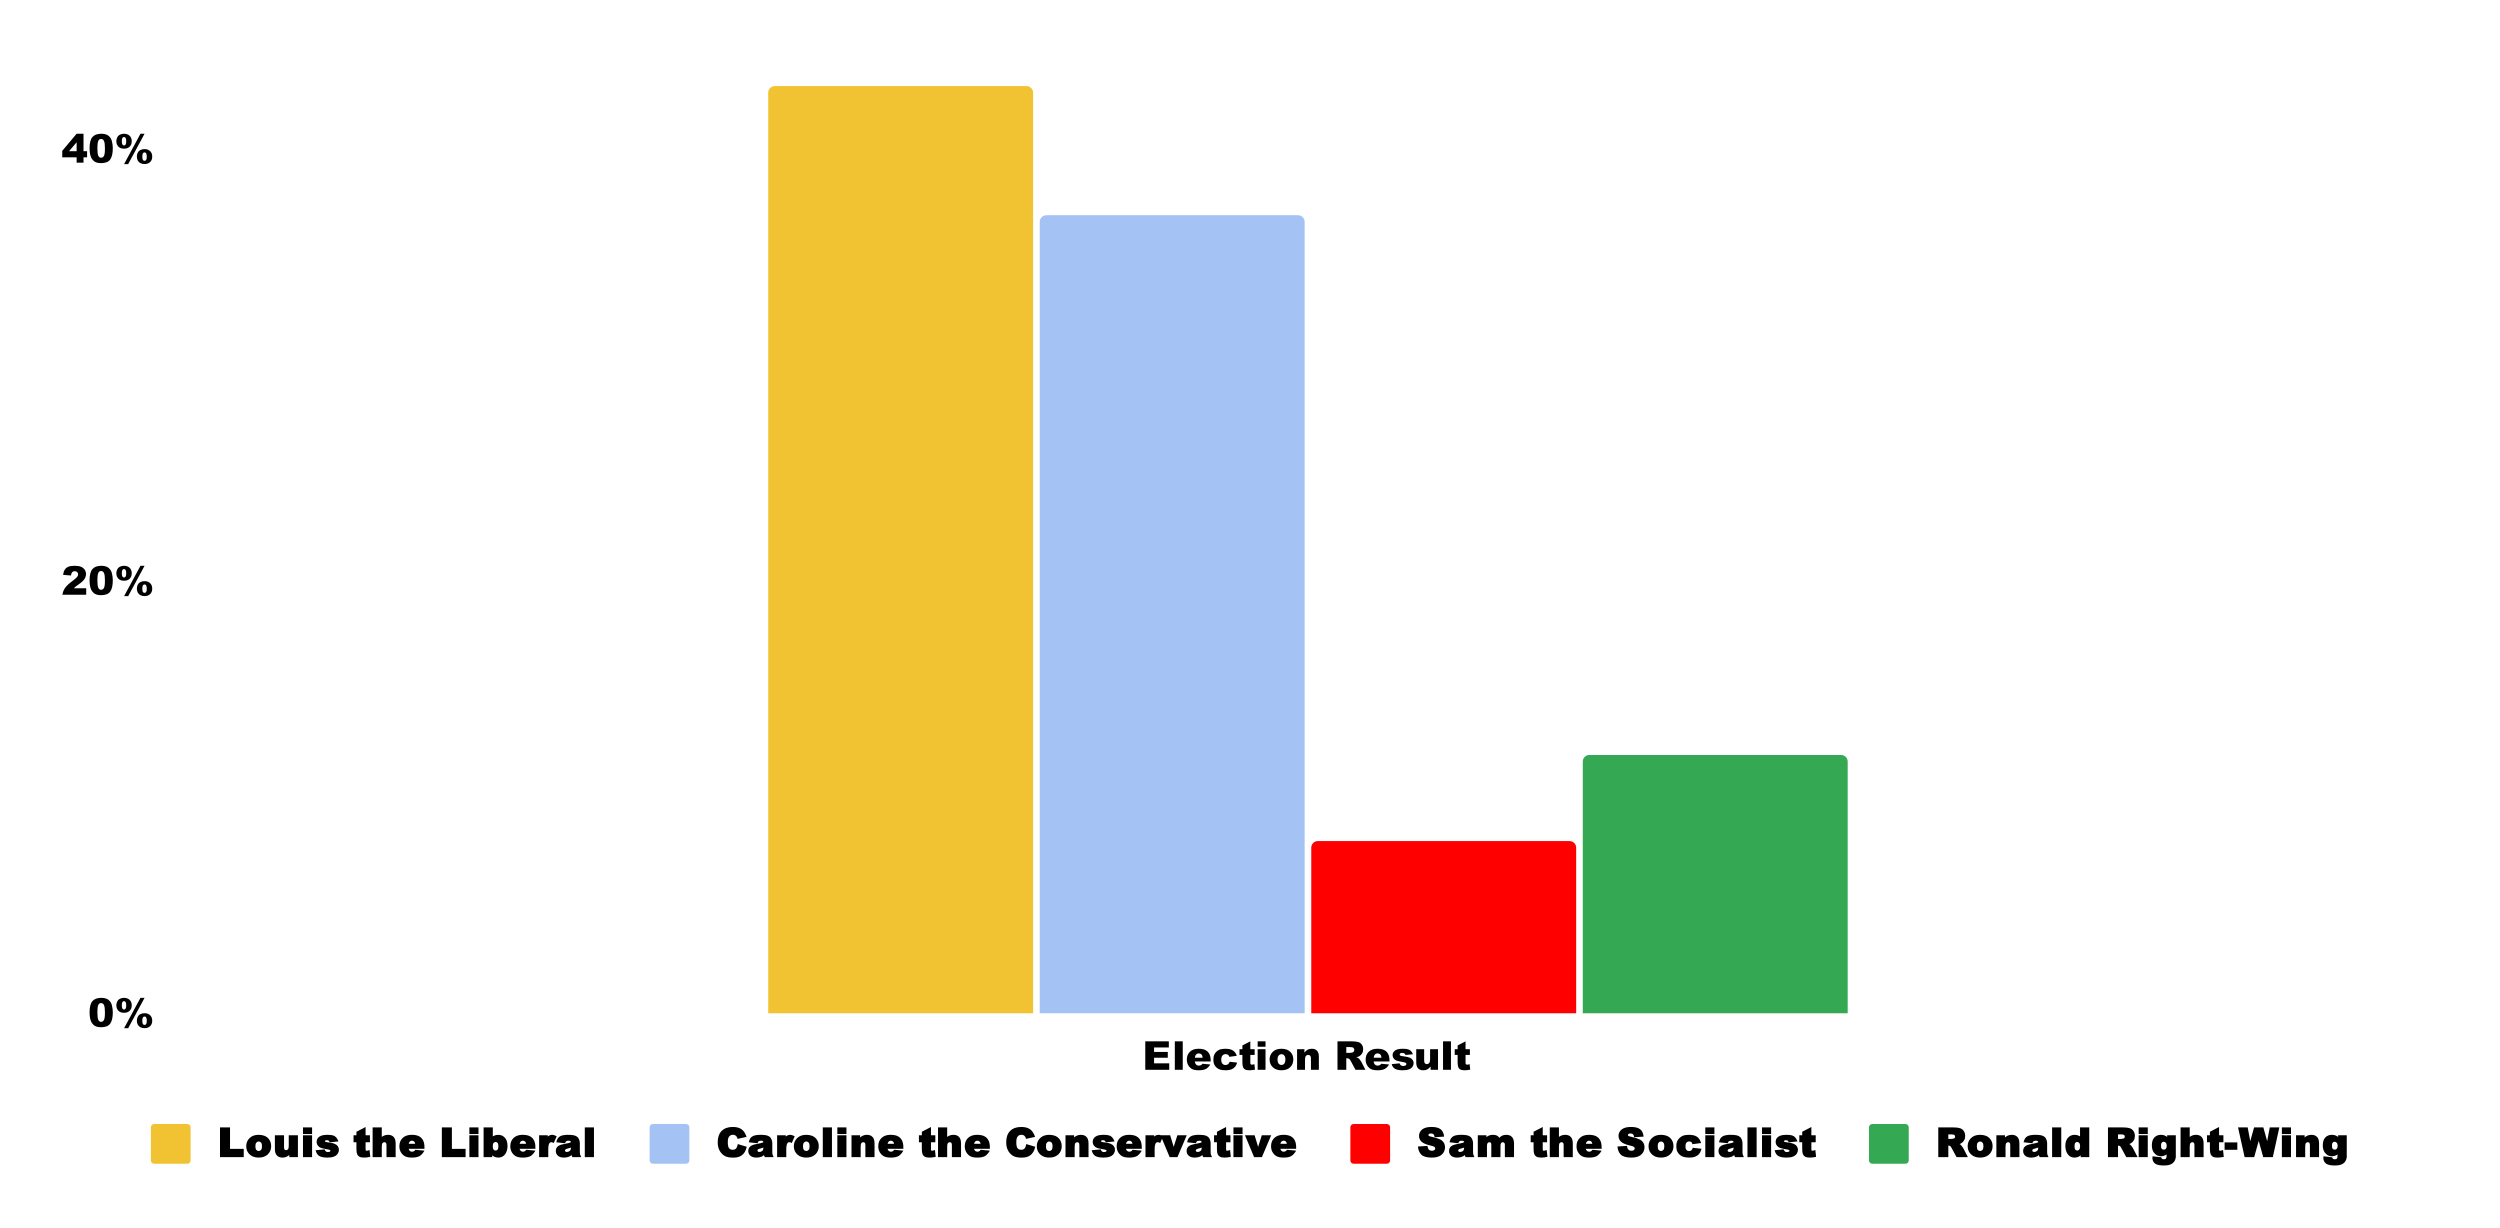 <svg version="1.1" viewBox="0.0 0.0 755.0 371.0" fill="none" stroke="none" stroke-linecap="square" stroke-miterlimit="10" width="755" height="371" xmlns:xlink="http://www.w3.org/1999/xlink" xmlns="http://www.w3.org/2000/svg"><path fill="#ffffff" fill-opacity="0.0" d="M0 0L755.0 0L755.0 371.0L0 371.0L0 0Z" fill-rule="nonzero"/><clipPath id="id_0"><path d="M52.55 25.55L736.45 25.55L736.45 306.083L52.55 306.083L52.55 25.55Z" clip-rule="nonzero"/></clipPath><path stroke="#000000" stroke-width="2.0" stroke-linecap="butt" stroke-opacity="0.0" clip-path="url(#id_0)" d="M312.0 306.0L232.0 306.0L232.0 28.0C232.0 26.895 232.895 26.0 234.0 26.0L310.0 26.0C311.105 26.0 312.0 26.895 312.0 28.0Z" fill-rule="nonzero"/><path fill="#f1c232" clip-path="url(#id_0)" d="M312.0 306.0L232.0 306.0L232.0 28.0C232.0 26.895 232.895 26.0 234.0 26.0L310.0 26.0C311.105 26.0 312.0 26.895 312.0 28.0Z" fill-rule="nonzero"/><path stroke="#000000" stroke-width="2.0" stroke-linecap="butt" stroke-opacity="0.0" clip-path="url(#id_0)" d="M394.0 306.0L314.0 306.0L314.0 67.0C314.0 65.895 314.895 65.0 316.0 65.0L392.0 65.0C393.105 65.0 394.0 65.895 394.0 67.0Z" fill-rule="nonzero"/><path fill="#a4c2f4" clip-path="url(#id_0)" d="M394.0 306.0L314.0 306.0L314.0 67.0C314.0 65.895 314.895 65.0 316.0 65.0L392.0 65.0C393.105 65.0 394.0 65.895 394.0 67.0Z" fill-rule="nonzero"/><path stroke="#000000" stroke-width="2.0" stroke-linecap="butt" stroke-opacity="0.0" clip-path="url(#id_0)" d="M476.0 306.0L396.0 306.0L396.0 256.0C396.0 254.895 396.895 254.0 398.0 254.0L474.0 254.0C475.105 254.0 476.0 254.895 476.0 256.0Z" fill-rule="nonzero"/><path fill="#ff0000" clip-path="url(#id_0)" d="M476.0 306.0L396.0 306.0L396.0 256.0C396.0 254.895 396.895 254.0 398.0 254.0L474.0 254.0C475.105 254.0 476.0 254.895 476.0 256.0Z" fill-rule="nonzero"/><path stroke="#000000" stroke-width="2.0" stroke-linecap="butt" stroke-opacity="0.0" clip-path="url(#id_0)" d="M558.0 306.0L478.0 306.0L478.0 230.0C478.0 228.895 478.895 228.0 480.0 228.0L556.0 228.0C557.105 228.0 558.0 228.895 558.0 230.0Z" fill-rule="nonzero"/><path fill="#34a853" clip-path="url(#id_0)" d="M558.0 306.0L478.0 306.0L478.0 230.0C478.0 228.895 478.895 228.0 480.0 228.0L556.0 228.0C557.105 228.0 558.0 228.895 558.0 230.0Z" fill-rule="nonzero"/><path fill="#000000" d="M27.05 305.755Q27.05 303.302 27.925 302.333Q28.8 301.349 30.613 301.349Q31.472 301.349 32.034 301.568Q32.597 301.771 32.941 302.115Q33.3 302.458 33.503 302.833Q33.706 303.208 33.816 303.724Q34.066 304.677 34.066 305.724Q34.066 308.068 33.269 309.146Q32.487 310.224 30.55 310.224Q29.456 310.224 28.784 309.88Q28.128 309.536 27.706 308.865Q27.394 308.396 27.222 307.583Q27.05 306.755 27.05 305.755ZM29.409 305.755Q29.409 307.396 29.691 308.005Q29.988 308.599 30.534 308.599Q30.909 308.599 31.175 308.349Q31.441 308.083 31.566 307.536Q31.691 306.99 31.691 305.818Q31.691 304.115 31.394 303.521Q31.113 302.927 30.534 302.927Q29.941 302.927 29.675 303.536Q29.409 304.13 29.409 305.755ZM42.425 301.349L43.659 301.349L38.706 310.521L37.472 310.521L42.425 301.349ZM35.128 303.599Q35.128 303.005 35.394 302.474Q35.659 301.927 36.191 301.646Q36.722 301.349 37.456 301.349Q38.534 301.349 39.159 301.974Q39.784 302.583 39.784 303.599Q39.784 304.63 39.159 305.255Q38.534 305.865 37.456 305.865Q36.722 305.865 36.191 305.583Q35.659 305.286 35.394 304.755Q35.128 304.208 35.128 303.599ZM36.784 303.615Q36.784 304.333 37.019 304.661Q37.159 304.88 37.456 304.88Q37.753 304.88 37.894 304.661Q38.128 304.333 38.128 303.615Q38.128 302.896 37.894 302.552Q37.753 302.349 37.456 302.349Q37.159 302.349 37.019 302.552Q36.784 302.88 36.784 303.615ZM41.331 308.255Q41.331 307.646 41.581 307.115Q41.847 306.568 42.378 306.286Q42.925 305.99 43.644 305.99Q44.722 305.99 45.347 306.615Q45.972 307.224 45.972 308.255Q45.972 309.271 45.347 309.896Q44.722 310.505 43.644 310.505Q42.925 310.505 42.378 310.208Q41.847 309.927 41.581 309.396Q41.331 308.849 41.331 308.255ZM42.972 308.255Q42.972 308.99 43.206 309.318Q43.347 309.521 43.644 309.521Q43.941 309.521 44.097 309.318Q44.331 308.99 44.331 308.255Q44.331 307.536 44.097 307.193Q43.941 306.99 43.644 306.99Q43.347 306.99 43.206 307.208Q42.972 307.536 42.972 308.255Z" fill-rule="nonzero"/><path fill="#000000" d="M26.034 179.603L18.863 179.603Q18.988 178.54 19.613 177.603Q20.238 176.665 21.956 175.4Q23.003 174.618 23.3 174.212Q23.597 173.806 23.597 173.446Q23.597 173.056 23.3 172.775Q23.003 172.493 22.566 172.493Q22.113 172.493 21.816 172.79Q21.534 173.071 21.441 173.806L19.05 173.603Q19.191 172.603 19.566 172.04Q19.941 171.462 20.613 171.165Q21.3 170.868 22.503 170.868Q23.769 170.868 24.456 171.165Q25.159 171.446 25.566 172.04Q25.972 172.634 25.972 173.368Q25.972 174.15 25.503 174.868Q25.05 175.587 23.831 176.431Q23.113 176.931 22.863 177.134Q22.628 177.337 22.3 177.65L26.034 177.65L26.034 179.603ZM27.05 175.275Q27.05 172.821 27.925 171.853Q28.8 170.868 30.613 170.868Q31.472 170.868 32.034 171.087Q32.597 171.29 32.941 171.634Q33.3 171.978 33.503 172.353Q33.706 172.728 33.816 173.243Q34.066 174.196 34.066 175.243Q34.066 177.587 33.269 178.665Q32.487 179.743 30.55 179.743Q29.456 179.743 28.784 179.4Q28.128 179.056 27.706 178.384Q27.394 177.915 27.222 177.103Q27.05 176.275 27.05 175.275ZM29.409 175.275Q29.409 176.915 29.691 177.525Q29.988 178.118 30.534 178.118Q30.909 178.118 31.175 177.868Q31.441 177.603 31.566 177.056Q31.691 176.509 31.691 175.337Q31.691 173.634 31.394 173.04Q31.113 172.446 30.534 172.446Q29.941 172.446 29.675 173.056Q29.409 173.65 29.409 175.275ZM42.425 170.868L43.659 170.868L38.706 180.04L37.472 180.04L42.425 170.868ZM35.128 173.118Q35.128 172.525 35.394 171.993Q35.659 171.446 36.191 171.165Q36.722 170.868 37.456 170.868Q38.534 170.868 39.159 171.493Q39.784 172.103 39.784 173.118Q39.784 174.15 39.159 174.775Q38.534 175.384 37.456 175.384Q36.722 175.384 36.191 175.103Q35.659 174.806 35.394 174.275Q35.128 173.728 35.128 173.118ZM36.784 173.134Q36.784 173.853 37.019 174.181Q37.159 174.4 37.456 174.4Q37.753 174.4 37.894 174.181Q38.128 173.853 38.128 173.134Q38.128 172.415 37.894 172.071Q37.753 171.868 37.456 171.868Q37.159 171.868 37.019 172.071Q36.784 172.4 36.784 173.134ZM41.331 177.775Q41.331 177.165 41.581 176.634Q41.847 176.087 42.378 175.806Q42.925 175.509 43.644 175.509Q44.722 175.509 45.347 176.134Q45.972 176.743 45.972 177.775Q45.972 178.79 45.347 179.415Q44.722 180.025 43.644 180.025Q42.925 180.025 42.378 179.728Q41.847 179.446 41.581 178.915Q41.331 178.368 41.331 177.775ZM42.972 177.775Q42.972 178.509 43.206 178.837Q43.347 179.04 43.644 179.04Q43.941 179.04 44.097 178.837Q44.331 178.509 44.331 177.775Q44.331 177.056 44.097 176.712Q43.941 176.509 43.644 176.509Q43.347 176.509 43.206 176.728Q42.972 177.056 42.972 177.775Z" fill-rule="nonzero"/><path fill="#000000" d="M23.144 47.513L18.8 47.513L18.8 45.56L23.144 40.388L25.222 40.388L25.222 45.669L26.3 45.669L26.3 47.513L25.222 47.513L25.222 49.122L23.144 49.122L23.144 47.513ZM23.144 45.669L23.144 42.966L20.847 45.669L23.144 45.669ZM27.05 44.794Q27.05 42.341 27.925 41.372Q28.8 40.388 30.613 40.388Q31.472 40.388 32.034 40.606Q32.597 40.81 32.941 41.153Q33.3 41.497 33.503 41.872Q33.706 42.247 33.816 42.763Q34.066 43.716 34.066 44.763Q34.066 47.106 33.269 48.185Q32.487 49.263 30.55 49.263Q29.456 49.263 28.784 48.919Q28.128 48.575 27.706 47.903Q27.394 47.435 27.222 46.622Q27.05 45.794 27.05 44.794ZM29.409 44.794Q29.409 46.435 29.691 47.044Q29.988 47.638 30.534 47.638Q30.909 47.638 31.175 47.388Q31.441 47.122 31.566 46.575Q31.691 46.028 31.691 44.856Q31.691 43.153 31.394 42.56Q31.113 41.966 30.534 41.966Q29.941 41.966 29.675 42.575Q29.409 43.169 29.409 44.794ZM42.425 40.388L43.659 40.388L38.706 49.56L37.472 49.56L42.425 40.388ZM35.128 42.638Q35.128 42.044 35.394 41.513Q35.659 40.966 36.191 40.685Q36.722 40.388 37.456 40.388Q38.534 40.388 39.159 41.013Q39.784 41.622 39.784 42.638Q39.784 43.669 39.159 44.294Q38.534 44.903 37.456 44.903Q36.722 44.903 36.191 44.622Q35.659 44.325 35.394 43.794Q35.128 43.247 35.128 42.638ZM36.784 42.653Q36.784 43.372 37.019 43.7Q37.159 43.919 37.456 43.919Q37.753 43.919 37.894 43.7Q38.128 43.372 38.128 42.653Q38.128 41.935 37.894 41.591Q37.753 41.388 37.456 41.388Q37.159 41.388 37.019 41.591Q36.784 41.919 36.784 42.653ZM41.331 47.294Q41.331 46.685 41.581 46.153Q41.847 45.606 42.378 45.325Q42.925 45.028 43.644 45.028Q44.722 45.028 45.347 45.653Q45.972 46.263 45.972 47.294Q45.972 48.31 45.347 48.935Q44.722 49.544 43.644 49.544Q42.925 49.544 42.378 49.247Q41.847 48.966 41.581 48.435Q41.331 47.888 41.331 47.294ZM42.972 47.294Q42.972 48.028 43.206 48.356Q43.347 48.56 43.644 48.56Q43.941 48.56 44.097 48.356Q44.331 48.028 44.331 47.294Q44.331 46.575 44.097 46.231Q43.941 46.028 43.644 46.028Q43.347 46.028 43.206 46.247Q42.972 46.575 42.972 47.294Z" fill-rule="nonzero"/><path fill="#000000" d="M345.875 314.49L352.984 314.49L352.984 316.333L348.531 316.333L348.531 317.693L352.672 317.693L352.672 319.443L348.531 319.443L348.531 321.13L353.109 321.13L353.109 323.083L345.875 323.083L345.875 314.49ZM354.797 314.49L357.188 314.49L357.188 323.083L354.797 323.083L354.797 314.49ZM365.625 320.568L360.844 320.568Q360.906 321.13 361.156 321.411Q361.5 321.818 362.062 321.818Q362.406 321.818 362.734 321.646Q362.922 321.536 363.141 321.255L365.5 321.474Q364.953 322.411 364.188 322.818Q363.438 323.224 362.016 323.224Q360.766 323.224 360.062 322.88Q359.359 322.521 358.891 321.771Q358.422 321.005 358.422 319.99Q358.422 318.521 359.359 317.63Q360.297 316.724 361.938 316.724Q363.281 316.724 364.047 317.13Q364.828 317.521 365.219 318.302Q365.625 319.068 365.625 320.286L365.625 320.568ZM363.203 319.427Q363.141 318.724 362.828 318.427Q362.531 318.13 362.031 318.13Q361.469 318.13 361.125 318.583Q360.906 318.865 360.859 319.427L363.203 319.427ZM371.359 320.646L373.625 320.911Q373.438 321.615 373.016 322.146Q372.594 322.661 371.922 322.943Q371.25 323.224 370.234 323.224Q369.234 323.224 368.578 323.052Q367.922 322.865 367.438 322.458Q366.969 322.036 366.703 321.49Q366.438 320.927 366.438 320.005Q366.438 319.036 366.766 318.396Q367.0 317.927 367.406 317.568Q367.828 317.193 368.281 317.005Q368.969 316.724 370.062 316.724Q371.578 316.724 372.375 317.271Q373.188 317.802 373.5 318.865L371.266 319.161Q371.156 318.755 370.875 318.552Q370.594 318.349 370.125 318.349Q369.547 318.349 369.172 318.786Q368.812 319.208 368.812 320.068Q368.812 320.833 369.172 321.24Q369.531 321.63 370.094 321.63Q370.562 321.63 370.875 321.396Q371.203 321.146 371.359 320.646ZM377.594 314.49L377.594 316.865L378.906 316.865L378.906 318.599L377.594 318.599L377.594 320.802Q377.594 321.208 377.672 321.333Q377.797 321.536 378.078 321.536Q378.344 321.536 378.828 321.38L379.0 323.036Q378.109 323.224 377.344 323.224Q376.453 323.224 376.031 323.005Q375.609 322.771 375.406 322.302Q375.203 321.833 375.203 320.786L375.203 318.599L374.328 318.599L374.328 316.865L375.203 316.865L375.203 315.724L377.594 314.49ZM379.812 314.49L382.188 314.49L382.188 316.115L379.812 316.115L379.812 314.49ZM379.812 316.865L382.188 316.865L382.188 323.083L379.812 323.083L379.812 316.865ZM383.422 319.99Q383.422 318.568 384.375 317.646Q385.344 316.724 386.984 316.724Q388.859 316.724 389.812 317.802Q390.578 318.677 390.578 319.958Q390.578 321.396 389.625 322.318Q388.672 323.224 386.984 323.224Q385.484 323.224 384.562 322.458Q383.422 321.521 383.422 319.99ZM385.812 319.99Q385.812 320.818 386.156 321.224Q386.5 321.615 387.0 321.615Q387.516 321.615 387.844 321.224Q388.188 320.833 388.188 319.958Q388.188 319.146 387.844 318.755Q387.516 318.365 387.016 318.365Q386.5 318.365 386.156 318.771Q385.812 319.161 385.812 319.99ZM391.719 316.865L393.938 316.865L393.938 317.88Q394.438 317.255 394.938 316.99Q395.453 316.724 396.188 316.724Q397.188 316.724 397.734 317.318Q398.297 317.896 398.297 319.13L398.297 323.083L395.906 323.083L395.906 319.661Q395.906 319.068 395.688 318.833Q395.469 318.583 395.078 318.583Q394.641 318.583 394.375 318.911Q394.109 319.24 394.109 320.099L394.109 323.083L391.719 323.083L391.719 316.865ZM403.922 323.083L403.922 314.49L408.344 314.49Q409.562 314.49 410.219 314.708Q410.875 314.911 411.266 315.49Q411.672 316.052 411.672 316.88Q411.672 317.599 411.359 318.115Q411.062 318.63 410.531 318.958Q410.188 319.161 409.594 319.286Q410.062 319.443 410.281 319.615Q410.438 319.708 410.703 320.068Q410.984 320.411 411.078 320.599L412.359 323.083L409.359 323.083L407.953 320.458Q407.672 319.943 407.469 319.802Q407.172 319.599 406.812 319.599L406.578 319.599L406.578 323.083L403.922 323.083ZM406.578 317.974L407.703 317.974Q407.875 317.974 408.406 317.849Q408.672 317.802 408.828 317.583Q409.0 317.365 409.0 317.083Q409.0 316.677 408.734 316.458Q408.469 316.224 407.75 316.224L406.578 316.224L406.578 317.974ZM419.625 320.568L414.844 320.568Q414.906 321.13 415.156 321.411Q415.5 321.818 416.062 321.818Q416.406 321.818 416.734 321.646Q416.922 321.536 417.141 321.255L419.5 321.474Q418.953 322.411 418.188 322.818Q417.438 323.224 416.016 323.224Q414.766 323.224 414.062 322.88Q413.359 322.521 412.891 321.771Q412.422 321.005 412.422 319.99Q412.422 318.521 413.359 317.63Q414.297 316.724 415.938 316.724Q417.281 316.724 418.047 317.13Q418.828 317.521 419.219 318.302Q419.625 319.068 419.625 320.286L419.625 320.568ZM417.203 319.427Q417.141 318.724 416.828 318.427Q416.531 318.13 416.031 318.13Q415.469 318.13 415.125 318.583Q414.906 318.865 414.859 319.427L417.203 319.427ZM420.297 321.365L422.672 321.13Q422.812 321.552 423.078 321.74Q423.344 321.927 423.781 321.927Q424.266 321.927 424.531 321.724Q424.734 321.568 424.734 321.333Q424.734 321.083 424.453 320.943Q424.266 320.833 423.438 320.693Q422.188 320.474 421.703 320.286Q421.219 320.099 420.891 319.661Q420.562 319.224 420.562 318.661Q420.562 318.052 420.922 317.615Q421.281 317.161 421.906 316.943Q422.531 316.724 423.594 316.724Q424.703 316.724 425.234 316.896Q425.766 317.052 426.109 317.411Q426.469 317.771 426.703 318.38L424.438 318.599Q424.359 318.302 424.156 318.161Q423.875 317.974 423.469 317.974Q423.062 317.974 422.875 318.13Q422.703 318.271 422.703 318.474Q422.703 318.693 422.938 318.818Q423.172 318.927 423.953 319.021Q425.141 319.161 425.719 319.411Q426.297 319.646 426.609 320.099Q426.922 320.536 426.922 321.068Q426.922 321.599 426.594 322.115Q426.266 322.63 425.562 322.927Q424.859 323.224 423.656 323.224Q421.953 323.224 421.219 322.74Q420.5 322.255 420.297 321.365ZM434.281 323.083L432.047 323.083L432.047 322.068Q431.547 322.693 431.047 322.958Q430.547 323.224 429.797 323.224Q428.812 323.224 428.25 322.646Q427.703 322.052 427.703 320.818L427.703 316.865L430.094 316.865L430.094 320.286Q430.094 320.865 430.312 321.115Q430.531 321.365 430.922 321.365Q431.344 321.365 431.609 321.036Q431.891 320.708 431.891 319.849L431.891 316.865L434.281 316.865L434.281 323.083ZM435.797 314.49L438.188 314.49L438.188 323.083L435.797 323.083L435.797 314.49ZM442.594 314.49L442.594 316.865L443.906 316.865L443.906 318.599L442.594 318.599L442.594 320.802Q442.594 321.208 442.672 321.333Q442.797 321.536 443.078 321.536Q443.344 321.536 443.828 321.38L444.0 323.036Q443.109 323.224 442.344 323.224Q441.453 323.224 441.031 323.005Q440.609 322.771 440.406 322.302Q440.203 321.833 440.203 320.786L440.203 318.599L439.328 318.599L439.328 316.865L440.203 316.865L440.203 315.724L442.594 314.49Z" fill-rule="nonzero"/><path fill="#f1c232" d="M45.562 340.45C45.562 339.898 46.01 339.45 46.562 339.45L56.562 339.45C57.115 339.45 57.562 339.898 57.562 340.45L57.562 350.45C57.562 351.002 57.115 351.45 56.562 351.45L46.562 351.45C46.01 351.45 45.562 351.002 45.562 350.45Z" fill-rule="nonzero"/><path fill="#000000" d="M66.438 340.481L69.469 340.481L69.469 346.966L73.609 346.966L73.609 349.45L66.438 349.45L66.438 340.481ZM74.359 346.169Q74.359 344.669 75.375 343.7Q76.391 342.716 78.109 342.716Q80.062 342.716 81.078 343.856Q81.891 344.778 81.891 346.137Q81.891 347.653 80.875 348.622Q79.875 349.591 78.109 349.591Q76.547 349.591 75.562 348.778Q74.359 347.794 74.359 346.169ZM77.125 346.169Q77.125 346.934 77.406 347.278Q77.703 347.606 78.125 347.606Q78.547 347.606 78.828 347.278Q79.125 346.95 79.125 346.137Q79.125 345.387 78.828 345.059Q78.547 344.731 78.141 344.731Q77.703 344.731 77.406 345.075Q77.125 345.403 77.125 346.169ZM89.969 349.45L87.359 349.45L87.359 348.778Q87.172 349.012 86.625 349.309Q86.094 349.591 85.297 349.591Q84.234 349.591 83.625 348.95Q83.016 348.309 83.016 346.997L83.016 342.856L85.781 342.856L85.781 346.466Q85.781 346.966 85.938 347.169Q86.109 347.356 86.422 347.356Q86.75 347.356 86.969 347.091Q87.203 346.825 87.203 346.028L87.203 342.856L89.969 342.856L89.969 349.45ZM91.5 340.481L94.25 340.481L94.25 342.481L91.5 342.481L91.5 340.481ZM91.5 342.856L94.25 342.856L94.25 349.45L91.5 349.45L91.5 342.856ZM95.312 347.372L98.047 347.106Q98.219 347.606 98.438 347.762Q98.656 347.919 99.031 347.919Q99.453 347.919 99.672 347.747Q99.797 347.653 99.797 347.512Q99.797 347.372 99.609 347.294Q99.453 347.184 98.656 347.059Q97.391 346.841 96.859 346.637Q96.344 346.434 95.984 345.95Q95.625 345.466 95.625 344.841Q95.625 344.169 96.016 343.684Q96.422 343.184 97.078 342.95Q97.75 342.716 98.844 342.716Q99.984 342.716 100.547 342.887Q101.109 343.059 101.484 343.45Q101.875 343.841 102.219 344.716L99.547 344.981Q99.453 344.591 99.297 344.497Q99.062 344.341 98.719 344.341Q98.375 344.341 98.25 344.45Q98.141 344.544 98.141 344.653Q98.141 344.762 98.266 344.825Q98.469 344.919 99.219 345.012Q100.438 345.153 101.047 345.419Q101.672 345.669 102.016 346.169Q102.359 346.653 102.359 347.247Q102.359 347.825 102.0 348.403Q101.641 348.966 100.891 349.278Q100.141 349.591 98.906 349.591Q97.141 349.591 96.359 349.075Q95.578 348.544 95.312 347.372ZM110.406 340.356L110.406 342.856L111.719 342.856L111.719 344.966L110.406 344.966L110.406 346.981Q110.406 347.341 110.453 347.419Q110.531 347.528 110.703 347.528Q110.938 347.528 111.609 347.309L111.828 349.372Q110.75 349.591 109.969 349.591Q109.031 349.591 108.562 349.341Q108.094 349.091 107.859 348.575Q107.641 348.044 107.641 346.966L107.641 344.966L106.766 344.966L106.766 342.856L107.641 342.856L107.641 341.794L110.406 340.356ZM112.531 340.481L115.297 340.481L115.297 343.372Q115.484 343.169 115.984 342.95Q116.5 342.716 117.203 342.716Q118.266 342.716 118.875 343.356Q119.484 343.997 119.484 345.309L119.484 349.45L116.719 349.45L116.719 345.841Q116.719 345.325 116.547 345.137Q116.391 344.95 116.078 344.95Q115.734 344.95 115.516 345.216Q115.297 345.481 115.297 346.278L115.297 349.45L112.531 349.45L112.531 340.481ZM128.188 346.934L123.422 346.934Q123.469 347.231 123.672 347.466Q123.969 347.809 124.438 347.809Q124.734 347.809 125.016 347.653Q125.172 347.575 125.438 347.231L128.188 347.497Q127.469 348.731 126.656 349.169Q125.859 349.591 124.391 349.591Q123.094 349.591 122.344 349.216Q121.609 348.841 121.109 348.044Q120.609 347.231 120.609 346.169Q120.609 344.622 121.594 343.669Q122.594 342.716 124.312 342.716Q125.703 342.716 126.516 343.137Q127.344 343.559 127.766 344.387Q128.188 345.2 128.188 346.466L128.188 346.934ZM125.375 345.419Q125.328 344.981 125.078 344.747Q124.828 344.497 124.406 344.497Q123.938 344.497 123.656 344.872Q123.469 345.122 123.438 345.419L125.375 345.419ZM133.438 340.481L136.469 340.481L136.469 346.966L140.609 346.966L140.609 349.45L133.438 349.45L133.438 340.481ZM141.75 340.481L144.5 340.481L144.5 342.481L141.75 342.481L141.75 340.481ZM141.75 342.856L144.5 342.856L144.5 349.45L141.75 349.45L141.75 342.856ZM146.047 340.481L148.828 340.481L148.828 343.184Q148.891 343.122 149.375 342.919Q149.875 342.716 150.453 342.716Q151.672 342.716 152.469 343.591Q153.266 344.45 153.266 346.059Q153.266 347.106 152.906 347.934Q152.562 348.762 151.906 349.184Q151.25 349.591 150.469 349.591Q149.797 349.591 149.234 349.309Q148.797 349.059 148.656 348.887L148.656 349.45L146.047 349.45L146.047 340.481ZM148.812 346.137Q148.812 346.872 149.062 347.169Q149.328 347.466 149.688 347.466Q150.031 347.466 150.266 347.184Q150.516 346.887 150.516 346.106Q150.516 345.434 150.266 345.153Q150.031 344.872 149.719 344.872Q149.328 344.872 149.062 345.169Q148.812 345.466 148.812 346.137ZM161.688 346.934L156.922 346.934Q156.969 347.231 157.172 347.466Q157.469 347.809 157.938 347.809Q158.234 347.809 158.516 347.653Q158.672 347.575 158.938 347.231L161.688 347.497Q160.969 348.731 160.156 349.169Q159.359 349.591 157.891 349.591Q156.594 349.591 155.844 349.216Q155.109 348.841 154.609 348.044Q154.109 347.231 154.109 346.169Q154.109 344.622 155.094 343.669Q156.094 342.716 157.812 342.716Q159.203 342.716 160.016 343.137Q160.844 343.559 161.266 344.387Q161.688 345.2 161.688 346.466L161.688 346.934ZM158.875 345.419Q158.828 344.981 158.578 344.747Q158.328 344.497 157.906 344.497Q157.438 344.497 157.156 344.872Q156.969 345.122 156.938 345.419L158.875 345.419ZM162.812 342.856L165.422 342.856L165.422 343.231Q165.391 343.278 165.781 342.997Q166.172 342.716 166.734 342.716Q167.312 342.716 168.125 343.153L167.25 345.169Q166.703 344.934 166.484 344.934Q166.125 344.934 165.922 345.247Q165.578 345.747 165.578 347.169L165.578 349.45L162.812 349.45L162.812 342.856ZM170.641 345.262L168.0 344.966Q168.203 344.137 168.469 343.762Q168.734 343.387 169.219 343.122Q169.578 342.919 170.172 342.825Q170.781 342.716 171.453 342.716Q172.547 342.716 173.219 342.841Q173.906 342.966 174.391 343.372Q174.719 343.669 174.906 344.2Q175.109 344.716 175.109 345.184L175.109 347.934Q175.109 348.356 175.156 348.591Q175.203 348.809 175.516 349.45L172.875 349.45Q172.672 349.106 172.625 348.966Q172.578 348.809 172.625 348.778Q172.359 349.106 171.875 349.309Q171.188 349.591 170.328 349.591Q169.125 349.591 168.484 349.028Q167.859 348.45 167.859 347.622Q167.859 346.825 168.328 346.325Q168.797 345.825 169.969 345.575Q171.297 345.309 171.688 345.216Q172.078 345.106 172.406 344.981Q172.406 344.747 172.266 344.622Q172.141 344.497 171.766 344.497Q171.234 344.497 171.0 344.653Q170.812 344.778 170.641 345.262ZM172.406 346.575Q172.141 346.653 171.609 346.809Q170.938 346.981 170.766 347.137Q170.625 347.278 170.625 347.434Q170.625 347.637 170.766 347.762Q170.922 347.887 171.219 347.887Q171.562 347.887 171.859 347.716Q172.156 347.544 172.281 347.325Q172.406 347.091 172.406 346.684L172.406 346.575ZM176.609 340.481L179.375 340.481L179.375 349.45L176.609 349.45L176.609 340.481Z" fill-rule="nonzero"/><path fill="#a4c2f4" d="M196.188 340.45C196.188 339.898 196.635 339.45 197.188 339.45L207.188 339.45C207.74 339.45 208.188 339.898 208.188 340.45L208.188 350.45C208.188 351.002 207.74 351.45 207.188 351.45L197.188 351.45C196.635 351.45 196.188 351.002 196.188 350.45Z" fill-rule="nonzero"/><path fill="#000000" d="M222.828 345.512L225.516 346.325Q225.234 347.512 224.703 348.216Q224.188 348.903 223.391 349.262Q222.609 349.606 221.406 349.606Q219.969 349.606 219.031 349.184Q218.109 348.747 217.422 347.669Q216.75 346.591 216.75 344.95Q216.75 342.731 217.938 341.544Q219.141 340.341 221.281 340.341Q222.969 340.341 223.938 341.028Q224.922 341.716 225.469 343.341L222.75 343.934Q222.578 343.419 222.453 343.247Q222.266 342.981 221.984 342.841Q221.703 342.7 221.344 342.7Q220.547 342.7 220.125 343.341Q219.797 343.841 219.797 344.934Q219.797 346.294 220.172 346.762Q220.562 347.231 221.25 347.231Q221.938 347.231 222.281 346.856Q222.625 346.466 222.828 345.512ZM228.766 345.262L226.125 344.966Q226.328 344.137 226.594 343.762Q226.859 343.387 227.344 343.122Q227.703 342.919 228.297 342.825Q228.906 342.716 229.578 342.716Q230.672 342.716 231.344 342.841Q232.031 342.966 232.516 343.372Q232.844 343.669 233.031 344.2Q233.234 344.716 233.234 345.184L233.234 347.934Q233.234 348.356 233.281 348.591Q233.328 348.809 233.641 349.45L231.0 349.45Q230.797 349.106 230.75 348.966Q230.703 348.809 230.75 348.778Q230.484 349.106 230.0 349.309Q229.312 349.591 228.453 349.591Q227.25 349.591 226.609 349.028Q225.984 348.45 225.984 347.622Q225.984 346.825 226.453 346.325Q226.922 345.825 228.094 345.575Q229.422 345.309 229.812 345.216Q230.203 345.106 230.531 344.981Q230.531 344.747 230.391 344.622Q230.266 344.497 229.891 344.497Q229.359 344.497 229.125 344.653Q228.938 344.778 228.766 345.262ZM230.531 346.575Q230.266 346.653 229.734 346.809Q229.062 346.981 228.891 347.137Q228.75 347.278 228.75 347.434Q228.75 347.637 228.891 347.762Q229.047 347.887 229.344 347.887Q229.688 347.887 229.984 347.716Q230.281 347.544 230.406 347.325Q230.531 347.091 230.531 346.684L230.531 346.575ZM234.688 342.856L237.297 342.856L237.297 343.231Q237.266 343.278 237.656 342.997Q238.047 342.716 238.609 342.716Q239.188 342.716 240.0 343.153L239.125 345.169Q238.578 344.934 238.359 344.934Q238.0 344.934 237.797 345.247Q237.453 345.747 237.453 347.169L237.453 349.45L234.688 349.45L234.688 342.856ZM239.734 346.169Q239.734 344.669 240.75 343.7Q241.766 342.716 243.484 342.716Q245.438 342.716 246.453 343.856Q247.266 344.778 247.266 346.137Q247.266 347.653 246.25 348.622Q245.25 349.591 243.484 349.591Q241.922 349.591 240.938 348.778Q239.734 347.794 239.734 346.169ZM242.5 346.169Q242.5 346.934 242.781 347.278Q243.078 347.606 243.5 347.606Q243.922 347.606 244.203 347.278Q244.5 346.95 244.5 346.137Q244.5 345.387 244.203 345.059Q243.922 344.731 243.516 344.731Q243.078 344.731 242.781 345.075Q242.5 345.403 242.5 346.169ZM248.484 340.481L251.25 340.481L251.25 349.45L248.484 349.45L248.484 340.481ZM252.875 340.481L255.625 340.481L255.625 342.481L252.875 342.481L252.875 340.481ZM252.875 342.856L255.625 342.856L255.625 349.45L252.875 349.45L252.875 342.856ZM257.156 342.856L259.75 342.856L259.75 343.528Q259.938 343.294 260.484 343.012Q261.031 342.716 261.812 342.716Q262.891 342.716 263.5 343.356Q264.109 343.997 264.109 345.309L264.109 349.45L261.344 349.45L261.344 345.841Q261.344 345.325 261.172 345.137Q261.016 344.95 260.703 344.95Q260.359 344.95 260.141 345.216Q259.922 345.481 259.922 346.278L259.922 349.45L257.156 349.45L257.156 342.856ZM272.812 346.934L268.047 346.934Q268.094 347.231 268.297 347.466Q268.594 347.809 269.062 347.809Q269.359 347.809 269.641 347.653Q269.797 347.575 270.062 347.231L272.812 347.497Q272.094 348.731 271.281 349.169Q270.484 349.591 269.016 349.591Q267.719 349.591 266.969 349.216Q266.234 348.841 265.734 348.044Q265.234 347.231 265.234 346.169Q265.234 344.622 266.219 343.669Q267.219 342.716 268.938 342.716Q270.328 342.716 271.141 343.137Q271.969 343.559 272.391 344.387Q272.812 345.2 272.812 346.466L272.812 346.934ZM270.0 345.419Q269.953 344.981 269.703 344.747Q269.453 344.497 269.031 344.497Q268.562 344.497 268.281 344.872Q268.094 345.122 268.062 345.419L270.0 345.419ZM281.156 340.356L281.156 342.856L282.469 342.856L282.469 344.966L281.156 344.966L281.156 346.981Q281.156 347.341 281.203 347.419Q281.281 347.528 281.453 347.528Q281.688 347.528 282.359 347.309L282.578 349.372Q281.5 349.591 280.719 349.591Q279.781 349.591 279.312 349.341Q278.844 349.091 278.609 348.575Q278.391 348.044 278.391 346.966L278.391 344.966L277.516 344.966L277.516 342.856L278.391 342.856L278.391 341.794L281.156 340.356ZM283.281 340.481L286.047 340.481L286.047 343.372Q286.234 343.169 286.734 342.95Q287.25 342.716 287.953 342.716Q289.016 342.716 289.625 343.356Q290.234 343.997 290.234 345.309L290.234 349.45L287.469 349.45L287.469 345.841Q287.469 345.325 287.297 345.137Q287.141 344.95 286.828 344.95Q286.484 344.95 286.266 345.216Q286.047 345.481 286.047 346.278L286.047 349.45L283.281 349.45L283.281 340.481ZM298.938 346.934L294.172 346.934Q294.219 347.231 294.422 347.466Q294.719 347.809 295.188 347.809Q295.484 347.809 295.766 347.653Q295.922 347.575 296.188 347.231L298.938 347.497Q298.219 348.731 297.406 349.169Q296.609 349.591 295.141 349.591Q293.844 349.591 293.094 349.216Q292.359 348.841 291.859 348.044Q291.359 347.231 291.359 346.169Q291.359 344.622 292.344 343.669Q293.344 342.716 295.062 342.716Q296.453 342.716 297.266 343.137Q298.094 343.559 298.516 344.387Q298.938 345.2 298.938 346.466L298.938 346.934ZM296.125 345.419Q296.078 344.981 295.828 344.747Q295.578 344.497 295.156 344.497Q294.688 344.497 294.406 344.872Q294.219 345.122 294.188 345.419L296.125 345.419ZM309.953 345.512L312.641 346.325Q312.359 347.512 311.828 348.216Q311.312 348.903 310.516 349.262Q309.734 349.606 308.531 349.606Q307.094 349.606 306.156 349.184Q305.234 348.747 304.547 347.669Q303.875 346.591 303.875 344.95Q303.875 342.731 305.062 341.544Q306.266 340.341 308.406 340.341Q310.094 340.341 311.062 341.028Q312.047 341.716 312.594 343.341L309.875 343.934Q309.703 343.419 309.578 343.247Q309.391 342.981 309.109 342.841Q308.828 342.7 308.469 342.7Q307.672 342.7 307.25 343.341Q306.922 343.841 306.922 344.934Q306.922 346.294 307.297 346.762Q307.688 347.231 308.375 347.231Q309.062 347.231 309.406 346.856Q309.75 346.466 309.953 345.512ZM313.109 346.169Q313.109 344.669 314.125 343.7Q315.141 342.716 316.859 342.716Q318.812 342.716 319.828 343.856Q320.641 344.778 320.641 346.137Q320.641 347.653 319.625 348.622Q318.625 349.591 316.859 349.591Q315.297 349.591 314.312 348.778Q313.109 347.794 313.109 346.169ZM315.875 346.169Q315.875 346.934 316.156 347.278Q316.453 347.606 316.875 347.606Q317.297 347.606 317.578 347.278Q317.875 346.95 317.875 346.137Q317.875 345.387 317.578 345.059Q317.297 344.731 316.891 344.731Q316.453 344.731 316.156 345.075Q315.875 345.403 315.875 346.169ZM321.781 342.856L324.375 342.856L324.375 343.528Q324.562 343.294 325.109 343.012Q325.656 342.716 326.438 342.716Q327.516 342.716 328.125 343.356Q328.734 343.997 328.734 345.309L328.734 349.45L325.969 349.45L325.969 345.841Q325.969 345.325 325.797 345.137Q325.641 344.95 325.328 344.95Q324.984 344.95 324.766 345.216Q324.547 345.481 324.547 346.278L324.547 349.45L321.781 349.45L321.781 342.856ZM329.688 347.372L332.422 347.106Q332.594 347.606 332.812 347.762Q333.031 347.919 333.406 347.919Q333.828 347.919 334.047 347.747Q334.172 347.653 334.172 347.512Q334.172 347.372 333.984 347.294Q333.828 347.184 333.031 347.059Q331.766 346.841 331.234 346.637Q330.719 346.434 330.359 345.95Q330.0 345.466 330.0 344.841Q330.0 344.169 330.391 343.684Q330.797 343.184 331.453 342.95Q332.125 342.716 333.219 342.716Q334.359 342.716 334.922 342.887Q335.484 343.059 335.859 343.45Q336.25 343.841 336.594 344.716L333.922 344.981Q333.828 344.591 333.672 344.497Q333.438 344.341 333.094 344.341Q332.75 344.341 332.625 344.45Q332.516 344.544 332.516 344.653Q332.516 344.762 332.641 344.825Q332.844 344.919 333.594 345.012Q334.812 345.153 335.422 345.419Q336.047 345.669 336.391 346.169Q336.734 346.653 336.734 347.247Q336.734 347.825 336.375 348.403Q336.016 348.966 335.266 349.278Q334.516 349.591 333.281 349.591Q331.516 349.591 330.734 349.075Q329.953 348.544 329.688 347.372ZM344.812 346.934L340.047 346.934Q340.094 347.231 340.297 347.466Q340.594 347.809 341.062 347.809Q341.359 347.809 341.641 347.653Q341.797 347.575 342.062 347.231L344.812 347.497Q344.094 348.731 343.281 349.169Q342.484 349.591 341.016 349.591Q339.719 349.591 338.969 349.216Q338.234 348.841 337.734 348.044Q337.234 347.231 337.234 346.169Q337.234 344.622 338.219 343.669Q339.219 342.716 340.938 342.716Q342.328 342.716 343.141 343.137Q343.969 343.559 344.391 344.387Q344.812 345.2 344.812 346.466L344.812 346.934ZM342.0 345.419Q341.953 344.981 341.703 344.747Q341.453 344.497 341.031 344.497Q340.562 344.497 340.281 344.872Q340.094 345.122 340.062 345.419L342.0 345.419ZM345.938 342.856L348.547 342.856L348.547 343.231Q348.516 343.278 348.906 342.997Q349.297 342.716 349.859 342.716Q350.438 342.716 351.25 343.153L350.375 345.169Q349.828 344.934 349.609 344.934Q349.25 344.934 349.047 345.247Q348.703 345.747 348.703 347.169L348.703 349.45L345.938 349.45L345.938 342.856ZM350.484 342.856L353.391 342.856L354.453 346.356L355.562 342.856L358.391 342.856L355.594 349.45L353.234 349.45L350.484 342.856ZM361.141 345.262L358.5 344.966Q358.703 344.137 358.969 343.762Q359.234 343.387 359.719 343.122Q360.078 342.919 360.672 342.825Q361.281 342.716 361.953 342.716Q363.047 342.716 363.719 342.841Q364.406 342.966 364.891 343.372Q365.219 343.669 365.406 344.2Q365.609 344.716 365.609 345.184L365.609 347.934Q365.609 348.356 365.656 348.591Q365.703 348.809 366.016 349.45L363.375 349.45Q363.172 349.106 363.125 348.966Q363.078 348.809 363.125 348.778Q362.859 349.106 362.375 349.309Q361.688 349.591 360.828 349.591Q359.625 349.591 358.984 349.028Q358.359 348.45 358.359 347.622Q358.359 346.825 358.828 346.325Q359.297 345.825 360.469 345.575Q361.797 345.309 362.188 345.216Q362.578 345.106 362.906 344.981Q362.906 344.747 362.766 344.622Q362.641 344.497 362.266 344.497Q361.734 344.497 361.5 344.653Q361.312 344.778 361.141 345.262ZM362.906 346.575Q362.641 346.653 362.109 346.809Q361.438 346.981 361.266 347.137Q361.125 347.278 361.125 347.434Q361.125 347.637 361.266 347.762Q361.422 347.887 361.719 347.887Q362.062 347.887 362.359 347.716Q362.656 347.544 362.781 347.325Q362.906 347.091 362.906 346.684L362.906 346.575ZM370.281 340.356L370.281 342.856L371.594 342.856L371.594 344.966L370.281 344.966L370.281 346.981Q370.281 347.341 370.328 347.419Q370.406 347.528 370.578 347.528Q370.812 347.528 371.484 347.309L371.703 349.372Q370.625 349.591 369.844 349.591Q368.906 349.591 368.438 349.341Q367.969 349.091 367.734 348.575Q367.516 348.044 367.516 346.966L367.516 344.966L366.641 344.966L366.641 342.856L367.516 342.856L367.516 341.794L370.281 340.356ZM372.5 340.481L375.25 340.481L375.25 342.481L372.5 342.481L372.5 340.481ZM372.5 342.856L375.25 342.856L375.25 349.45L372.5 349.45L372.5 342.856ZM375.984 342.856L378.891 342.856L379.953 346.356L381.062 342.856L383.891 342.856L381.094 349.45L378.734 349.45L375.984 342.856ZM391.438 346.934L386.672 346.934Q386.719 347.231 386.922 347.466Q387.219 347.809 387.688 347.809Q387.984 347.809 388.266 347.653Q388.422 347.575 388.688 347.231L391.438 347.497Q390.719 348.731 389.906 349.169Q389.109 349.591 387.641 349.591Q386.344 349.591 385.594 349.216Q384.859 348.841 384.359 348.044Q383.859 347.231 383.859 346.169Q383.859 344.622 384.844 343.669Q385.844 342.716 387.562 342.716Q388.953 342.716 389.766 343.137Q390.594 343.559 391.016 344.387Q391.438 345.2 391.438 346.466L391.438 346.934ZM388.625 345.419Q388.578 344.981 388.328 344.747Q388.078 344.497 387.656 344.497Q387.188 344.497 386.906 344.872Q386.719 345.122 386.688 345.419L388.625 345.419Z" fill-rule="nonzero"/><path fill="#ff0000" d="M407.812 340.45C407.812 339.898 408.26 339.45 408.812 339.45L418.812 339.45C419.365 339.45 419.812 339.898 419.812 340.45L419.812 350.45C419.812 351.002 419.365 351.45 418.812 351.45L408.812 351.45C408.26 351.45 407.812 351.002 407.812 350.45Z" fill-rule="nonzero"/><path fill="#000000" d="M428.219 346.247L431.094 346.059Q431.203 346.794 431.422 347.091Q431.781 347.528 432.453 347.528Q432.953 347.528 433.188 347.325Q433.438 347.106 433.438 346.841Q433.438 346.575 433.219 346.372Q432.969 346.153 431.938 345.934Q430.141 345.512 429.359 344.841Q428.547 344.122 428.547 343.044Q428.547 342.309 428.953 341.684Q429.375 341.044 430.188 340.7Q431.016 340.341 432.391 340.341Q434.094 340.341 435.016 340.997Q435.938 341.637 436.125 343.262L433.266 343.434Q433.156 342.747 432.891 342.528Q432.625 342.309 432.125 342.309Q431.719 342.309 431.547 342.466Q431.375 342.606 431.375 342.794Q431.375 342.903 431.516 343.028Q431.672 343.169 432.312 343.294Q434.078 343.684 434.875 344.091Q435.672 344.481 436.031 345.106Q436.391 345.716 436.391 346.466Q436.391 347.356 435.906 348.106Q435.422 348.841 434.562 349.216Q433.703 349.591 432.406 349.591Q430.141 349.591 429.234 348.7Q428.344 347.794 428.219 346.247ZM440.391 345.262L437.75 344.966Q437.953 344.137 438.219 343.762Q438.484 343.387 438.969 343.122Q439.328 342.919 439.922 342.825Q440.531 342.716 441.203 342.716Q442.297 342.716 442.969 342.841Q443.656 342.966 444.141 343.372Q444.469 343.669 444.656 344.2Q444.859 344.716 444.859 345.184L444.859 347.934Q444.859 348.356 444.906 348.591Q444.953 348.809 445.266 349.45L442.625 349.45Q442.422 349.106 442.375 348.966Q442.328 348.809 442.375 348.778Q442.109 349.106 441.625 349.309Q440.938 349.591 440.078 349.591Q438.875 349.591 438.234 349.028Q437.609 348.45 437.609 347.622Q437.609 346.825 438.078 346.325Q438.547 345.825 439.719 345.575Q441.047 345.309 441.438 345.216Q441.828 345.106 442.156 344.981Q442.156 344.747 442.016 344.622Q441.891 344.497 441.516 344.497Q440.984 344.497 440.75 344.653Q440.562 344.778 440.391 345.262ZM442.156 346.575Q441.891 346.653 441.359 346.809Q440.688 346.981 440.516 347.137Q440.375 347.278 440.375 347.434Q440.375 347.637 440.516 347.762Q440.672 347.887 440.969 347.887Q441.312 347.887 441.609 347.716Q441.906 347.544 442.031 347.325Q442.156 347.091 442.156 346.684L442.156 346.575ZM446.297 342.856L448.906 342.856L448.906 343.434Q449.078 343.216 449.594 342.966Q450.125 342.716 450.859 342.716Q451.656 342.716 452.141 342.997Q452.625 343.278 452.797 343.622Q453.203 343.184 453.688 342.95Q454.188 342.716 454.922 342.716Q456.0 342.716 456.609 343.372Q457.234 344.012 457.234 345.356L457.234 349.45L454.469 349.45L454.469 345.716Q454.469 345.356 454.344 345.2Q454.156 344.95 453.891 344.95Q453.562 344.95 453.344 345.2Q453.141 345.434 453.141 346.044L453.141 349.45L450.375 349.45L450.375 345.841Q450.375 345.45 450.344 345.341Q450.281 345.153 450.141 345.059Q450.0 344.95 449.812 344.95Q449.484 344.95 449.266 345.2Q449.062 345.434 449.062 346.091L449.062 349.45L446.297 349.45L446.297 342.856ZM465.906 340.356L465.906 342.856L467.219 342.856L467.219 344.966L465.906 344.966L465.906 346.981Q465.906 347.341 465.953 347.419Q466.031 347.528 466.203 347.528Q466.438 347.528 467.109 347.309L467.328 349.372Q466.25 349.591 465.469 349.591Q464.531 349.591 464.062 349.341Q463.594 349.091 463.359 348.575Q463.141 348.044 463.141 346.966L463.141 344.966L462.266 344.966L462.266 342.856L463.141 342.856L463.141 341.794L465.906 340.356ZM468.031 340.481L470.797 340.481L470.797 343.372Q470.984 343.169 471.484 342.95Q472.0 342.716 472.703 342.716Q473.766 342.716 474.375 343.356Q474.984 343.997 474.984 345.309L474.984 349.45L472.219 349.45L472.219 345.841Q472.219 345.325 472.047 345.137Q471.891 344.95 471.578 344.95Q471.234 344.95 471.016 345.216Q470.797 345.481 470.797 346.278L470.797 349.45L468.031 349.45L468.031 340.481ZM483.688 346.934L478.922 346.934Q478.969 347.231 479.172 347.466Q479.469 347.809 479.938 347.809Q480.234 347.809 480.516 347.653Q480.672 347.575 480.938 347.231L483.688 347.497Q482.969 348.731 482.156 349.169Q481.359 349.591 479.891 349.591Q478.594 349.591 477.844 349.216Q477.109 348.841 476.609 348.044Q476.109 347.231 476.109 346.169Q476.109 344.622 477.094 343.669Q478.094 342.716 479.812 342.716Q481.203 342.716 482.016 343.137Q482.844 343.559 483.266 344.387Q483.688 345.2 483.688 346.466L483.688 346.934ZM480.875 345.419Q480.828 344.981 480.578 344.747Q480.328 344.497 479.906 344.497Q479.438 344.497 479.156 344.872Q478.969 345.122 478.938 345.419L480.875 345.419ZM488.469 346.247L491.344 346.059Q491.453 346.794 491.672 347.091Q492.031 347.528 492.703 347.528Q493.203 347.528 493.438 347.325Q493.688 347.106 493.688 346.841Q493.688 346.575 493.469 346.372Q493.219 346.153 492.188 345.934Q490.391 345.512 489.609 344.841Q488.797 344.122 488.797 343.044Q488.797 342.309 489.203 341.684Q489.625 341.044 490.438 340.7Q491.266 340.341 492.641 340.341Q494.344 340.341 495.266 340.997Q496.188 341.637 496.375 343.262L493.516 343.434Q493.406 342.747 493.141 342.528Q492.875 342.309 492.375 342.309Q491.969 342.309 491.797 342.466Q491.625 342.606 491.625 342.794Q491.625 342.903 491.766 343.028Q491.922 343.169 492.562 343.294Q494.328 343.684 495.125 344.091Q495.922 344.481 496.281 345.106Q496.641 345.716 496.641 346.466Q496.641 347.356 496.156 348.106Q495.672 348.841 494.812 349.216Q493.953 349.591 492.656 349.591Q490.391 349.591 489.484 348.7Q488.594 347.794 488.469 346.247ZM497.859 346.169Q497.859 344.669 498.875 343.7Q499.891 342.716 501.609 342.716Q503.562 342.716 504.578 343.856Q505.391 344.778 505.391 346.137Q505.391 347.653 504.375 348.622Q503.375 349.591 501.609 349.591Q500.047 349.591 499.062 348.778Q497.859 347.794 497.859 346.169ZM500.625 346.169Q500.625 346.934 500.906 347.278Q501.203 347.606 501.625 347.606Q502.047 347.606 502.328 347.278Q502.625 346.95 502.625 346.137Q502.625 345.387 502.328 345.059Q502.047 344.731 501.641 344.731Q501.203 344.731 500.906 345.075Q500.625 345.403 500.625 346.169ZM511.234 346.622L513.859 346.934Q513.609 347.887 513.156 348.45Q512.703 348.997 511.984 349.294Q511.281 349.591 510.234 349.591Q509.203 349.591 508.516 349.403Q507.828 349.216 507.312 348.778Q506.812 348.325 506.531 347.747Q506.25 347.153 506.25 346.184Q506.25 345.169 506.594 344.497Q506.844 343.997 507.281 343.606Q507.734 343.216 508.203 343.012Q508.938 342.716 510.062 342.716Q511.641 342.716 512.484 343.294Q513.344 343.856 513.734 345.2L511.125 345.544Q511.0 345.044 510.766 344.887Q510.531 344.716 510.125 344.716Q509.641 344.716 509.312 345.091Q509.0 345.45 509.0 346.247Q509.0 346.934 509.297 347.278Q509.609 347.622 510.094 347.622Q510.5 347.622 510.766 347.419Q511.047 347.216 511.234 346.622ZM515.0 340.481L517.75 340.481L517.75 342.481L515.0 342.481L515.0 340.481ZM515.0 342.856L517.75 342.856L517.75 349.45L515.0 349.45L515.0 342.856ZM521.766 345.262L519.125 344.966Q519.328 344.137 519.594 343.762Q519.859 343.387 520.344 343.122Q520.703 342.919 521.297 342.825Q521.906 342.716 522.578 342.716Q523.672 342.716 524.344 342.841Q525.031 342.966 525.516 343.372Q525.844 343.669 526.031 344.2Q526.234 344.716 526.234 345.184L526.234 347.934Q526.234 348.356 526.281 348.591Q526.328 348.809 526.641 349.45L524.0 349.45Q523.797 349.106 523.75 348.966Q523.703 348.809 523.75 348.778Q523.484 349.106 523.0 349.309Q522.312 349.591 521.453 349.591Q520.25 349.591 519.609 349.028Q518.984 348.45 518.984 347.622Q518.984 346.825 519.453 346.325Q519.922 345.825 521.094 345.575Q522.422 345.309 522.812 345.216Q523.203 345.106 523.531 344.981Q523.531 344.747 523.391 344.622Q523.266 344.497 522.891 344.497Q522.359 344.497 522.125 344.653Q521.938 344.778 521.766 345.262ZM523.531 346.575Q523.266 346.653 522.734 346.809Q522.062 346.981 521.891 347.137Q521.75 347.278 521.75 347.434Q521.75 347.637 521.891 347.762Q522.047 347.887 522.344 347.887Q522.688 347.887 522.984 347.716Q523.281 347.544 523.406 347.325Q523.531 347.091 523.531 346.684L523.531 346.575ZM527.734 340.481L530.5 340.481L530.5 349.45L527.734 349.45L527.734 340.481ZM532.125 340.481L534.875 340.481L534.875 342.481L532.125 342.481L532.125 340.481ZM532.125 342.856L534.875 342.856L534.875 349.45L532.125 349.45L532.125 342.856ZM535.938 347.372L538.672 347.106Q538.844 347.606 539.062 347.762Q539.281 347.919 539.656 347.919Q540.078 347.919 540.297 347.747Q540.422 347.653 540.422 347.512Q540.422 347.372 540.234 347.294Q540.078 347.184 539.281 347.059Q538.016 346.841 537.484 346.637Q536.969 346.434 536.609 345.95Q536.25 345.466 536.25 344.841Q536.25 344.169 536.641 343.684Q537.047 343.184 537.703 342.95Q538.375 342.716 539.469 342.716Q540.609 342.716 541.172 342.887Q541.734 343.059 542.109 343.45Q542.5 343.841 542.844 344.716L540.172 344.981Q540.078 344.591 539.922 344.497Q539.688 344.341 539.344 344.341Q539.0 344.341 538.875 344.45Q538.766 344.544 538.766 344.653Q538.766 344.762 538.891 344.825Q539.094 344.919 539.844 345.012Q541.062 345.153 541.672 345.419Q542.297 345.669 542.641 346.169Q542.984 346.653 542.984 347.247Q542.984 347.825 542.625 348.403Q542.266 348.966 541.516 349.278Q540.766 349.591 539.531 349.591Q537.766 349.591 536.984 349.075Q536.203 348.544 535.938 347.372ZM547.031 340.356L547.031 342.856L548.344 342.856L548.344 344.966L547.031 344.966L547.031 346.981Q547.031 347.341 547.078 347.419Q547.156 347.528 547.328 347.528Q547.562 347.528 548.234 347.309L548.453 349.372Q547.375 349.591 546.594 349.591Q545.656 349.591 545.188 349.341Q544.719 349.091 544.484 348.575Q544.266 348.044 544.266 346.966L544.266 344.966L543.391 344.966L543.391 342.856L544.266 342.856L544.266 341.794L547.031 340.356Z" fill-rule="nonzero"/><path fill="#34a853" d="M564.438 340.45C564.438 339.898 564.885 339.45 565.438 339.45L575.438 339.45C575.99 339.45 576.438 339.898 576.438 340.45L576.438 350.45C576.438 351.002 575.99 351.45 575.438 351.45L565.438 351.45C564.885 351.45 564.438 351.002 564.438 350.45Z" fill-rule="nonzero"/><path fill="#000000" d="M585.359 349.45L585.359 340.481L589.969 340.481Q591.219 340.481 591.922 340.716Q592.625 340.934 593.047 341.559Q593.484 342.169 593.484 343.059Q593.484 343.825 593.156 344.387Q592.828 344.95 592.25 345.294Q591.875 345.512 591.734 345.497Q591.781 345.45 592.016 345.637Q592.188 345.747 592.469 346.122Q592.766 346.497 592.875 346.7L594.297 349.45L590.875 349.45L589.406 346.731Q589.156 346.247 588.984 346.137Q588.734 345.966 588.438 345.966L588.391 345.966L588.391 349.45L585.359 349.45ZM588.391 343.966L589.328 343.966Q589.484 343.966 590.0 343.841Q590.188 343.809 590.312 343.653Q590.438 343.481 590.438 343.262Q590.438 342.95 590.234 342.778Q590.031 342.591 589.375 342.591L588.391 342.591L588.391 343.966ZM594.234 346.169Q594.234 344.669 595.25 343.7Q596.266 342.716 597.984 342.716Q599.938 342.716 600.953 343.856Q601.766 344.778 601.766 346.137Q601.766 347.653 600.75 348.622Q599.75 349.591 597.984 349.591Q596.422 349.591 595.438 348.778Q594.234 347.794 594.234 346.169ZM597.0 346.169Q597.0 346.934 597.281 347.278Q597.578 347.606 598.0 347.606Q598.422 347.606 598.703 347.278Q599.0 346.95 599.0 346.137Q599.0 345.387 598.703 345.059Q598.422 344.731 598.016 344.731Q597.578 344.731 597.281 345.075Q597.0 345.403 597.0 346.169ZM602.906 342.856L605.5 342.856L605.5 343.528Q605.688 343.294 606.234 343.012Q606.781 342.716 607.562 342.716Q608.641 342.716 609.25 343.356Q609.859 343.997 609.859 345.309L609.859 349.45L607.094 349.45L607.094 345.841Q607.094 345.325 606.922 345.137Q606.766 344.95 606.453 344.95Q606.109 344.95 605.891 345.216Q605.672 345.481 605.672 346.278L605.672 349.45L602.906 349.45L602.906 342.856ZM613.766 345.262L611.125 344.966Q611.328 344.137 611.594 343.762Q611.859 343.387 612.344 343.122Q612.703 342.919 613.297 342.825Q613.906 342.716 614.578 342.716Q615.672 342.716 616.344 342.841Q617.031 342.966 617.516 343.372Q617.844 343.669 618.031 344.2Q618.234 344.716 618.234 345.184L618.234 347.934Q618.234 348.356 618.281 348.591Q618.328 348.809 618.641 349.45L616.0 349.45Q615.797 349.106 615.75 348.966Q615.703 348.809 615.75 348.778Q615.484 349.106 615.0 349.309Q614.312 349.591 613.453 349.591Q612.25 349.591 611.609 349.028Q610.984 348.45 610.984 347.622Q610.984 346.825 611.453 346.325Q611.922 345.825 613.094 345.575Q614.422 345.309 614.812 345.216Q615.203 345.106 615.531 344.981Q615.531 344.747 615.391 344.622Q615.266 344.497 614.891 344.497Q614.359 344.497 614.125 344.653Q613.938 344.778 613.766 345.262ZM615.531 346.575Q615.266 346.653 614.734 346.809Q614.062 346.981 613.891 347.137Q613.75 347.278 613.75 347.434Q613.75 347.637 613.891 347.762Q614.047 347.887 614.344 347.887Q614.688 347.887 614.984 347.716Q615.281 347.544 615.406 347.325Q615.531 347.091 615.531 346.684L615.531 346.575ZM619.734 340.481L622.5 340.481L622.5 349.45L619.734 349.45L619.734 340.481ZM630.953 340.481L630.953 349.45L628.359 349.45L628.359 348.887Q628.203 349.075 627.781 349.309Q627.219 349.591 626.531 349.591Q625.172 349.591 624.453 348.559Q623.734 347.528 623.734 346.091Q623.734 344.466 624.531 343.591Q625.328 342.716 626.547 342.716Q627.141 342.716 627.625 342.919Q628.125 343.122 628.172 343.169L628.172 340.481L630.953 340.481ZM628.188 346.137Q628.188 345.466 627.922 345.169Q627.672 344.872 627.281 344.872Q626.969 344.872 626.734 345.153Q626.5 345.434 626.5 346.184Q626.5 346.887 626.734 347.184Q626.984 347.466 627.312 347.466Q627.672 347.466 627.922 347.169Q628.188 346.872 628.188 346.137ZM636.609 349.45L636.609 340.481L641.219 340.481Q642.469 340.481 643.172 340.716Q643.875 340.934 644.297 341.559Q644.734 342.169 644.734 343.059Q644.734 343.825 644.406 344.387Q644.078 344.95 643.5 345.294Q643.125 345.512 642.984 345.497Q643.031 345.45 643.266 345.637Q643.438 345.747 643.719 346.122Q644.016 346.497 644.125 346.7L645.547 349.45L642.125 349.45L640.656 346.731Q640.406 346.247 640.234 346.137Q639.984 345.966 639.688 345.966L639.641 345.966L639.641 349.45L636.609 349.45ZM639.641 343.966L640.578 343.966Q640.734 343.966 641.25 343.841Q641.438 343.809 641.562 343.653Q641.688 343.481 641.688 343.262Q641.688 342.95 641.484 342.778Q641.281 342.591 640.625 342.591L639.641 342.591L639.641 343.966ZM645.875 340.481L648.625 340.481L648.625 342.481L645.875 342.481L645.875 340.481ZM645.875 342.856L648.625 342.856L648.625 349.45L645.875 349.45L645.875 342.856ZM654.484 342.856L657.094 342.856L657.094 348.919L657.109 349.184Q657.109 349.825 656.844 350.387Q656.578 350.966 656.125 351.309Q655.672 351.669 655.0 351.825Q654.328 351.981 653.5 351.981Q651.562 351.981 650.797 351.372Q650.031 350.762 650.031 349.716Q650.031 349.606 650.062 349.2L652.688 349.497Q652.797 349.872 652.922 349.95Q653.141 350.106 653.484 350.106Q653.922 350.106 654.109 349.887Q654.312 349.669 654.312 349.059L654.312 348.637Q654.281 348.669 653.891 348.887Q653.297 349.2 652.609 349.2Q651.266 349.2 650.438 348.028Q649.859 347.216 649.859 345.872Q649.859 344.341 650.609 343.528Q651.375 342.716 652.594 342.716Q653.375 342.716 653.875 342.981Q654.391 343.247 654.484 343.372L654.484 342.856ZM652.625 346.059Q652.625 346.669 652.859 346.934Q653.094 347.2 653.469 347.2Q653.844 347.2 654.094 346.919Q654.344 346.622 654.344 346.028Q654.344 345.419 654.078 345.122Q653.812 344.809 653.438 344.809Q653.078 344.809 652.844 345.091Q652.625 345.356 652.625 346.059ZM658.531 340.481L661.297 340.481L661.297 343.372Q661.484 343.169 661.984 342.95Q662.5 342.716 663.203 342.716Q664.266 342.716 664.875 343.356Q665.484 343.997 665.484 345.309L665.484 349.45L662.719 349.45L662.719 345.841Q662.719 345.325 662.547 345.137Q662.391 344.95 662.078 344.95Q661.734 344.95 661.516 345.216Q661.297 345.481 661.297 346.278L661.297 349.45L658.531 349.45L658.531 340.481ZM670.156 340.356L670.156 342.856L671.469 342.856L671.469 344.966L670.156 344.966L670.156 346.981Q670.156 347.341 670.203 347.419Q670.281 347.528 670.453 347.528Q670.688 347.528 671.359 347.309L671.578 349.372Q670.5 349.591 669.719 349.591Q668.781 349.591 668.312 349.341Q667.844 349.091 667.609 348.575Q667.391 348.044 667.391 346.966L667.391 344.966L666.516 344.966L666.516 342.856L667.391 342.856L667.391 341.794L670.156 340.356ZM671.828 345.012L675.672 345.012L675.672 347.247L671.828 347.247L671.828 345.012ZM675.891 340.481L678.797 340.481L679.578 344.637L680.734 340.481L683.531 340.481L684.688 344.637L685.469 340.481L688.359 340.481L686.391 349.45L683.5 349.45L682.125 344.559L680.766 349.45L677.875 349.45L675.891 340.481ZM689.125 340.481L691.875 340.481L691.875 342.481L689.125 342.481L689.125 340.481ZM689.125 342.856L691.875 342.856L691.875 349.45L689.125 349.45L689.125 342.856ZM693.406 342.856L696.0 342.856L696.0 343.528Q696.188 343.294 696.734 343.012Q697.281 342.716 698.062 342.716Q699.141 342.716 699.75 343.356Q700.359 343.997 700.359 345.309L700.359 349.45L697.594 349.45L697.594 345.841Q697.594 345.325 697.422 345.137Q697.266 344.95 696.953 344.95Q696.609 344.95 696.391 345.216Q696.172 345.481 696.172 346.278L696.172 349.45L693.406 349.45L693.406 342.856ZM706.109 342.856L708.719 342.856L708.719 348.919L708.734 349.184Q708.734 349.825 708.469 350.387Q708.203 350.966 707.75 351.309Q707.297 351.669 706.625 351.825Q705.953 351.981 705.125 351.981Q703.188 351.981 702.422 351.372Q701.656 350.762 701.656 349.716Q701.656 349.606 701.688 349.2L704.312 349.497Q704.422 349.872 704.547 349.95Q704.766 350.106 705.109 350.106Q705.547 350.106 705.734 349.887Q705.938 349.669 705.938 349.059L705.938 348.637Q705.906 348.669 705.516 348.887Q704.922 349.2 704.234 349.2Q702.891 349.2 702.062 348.028Q701.484 347.216 701.484 345.872Q701.484 344.341 702.234 343.528Q703.0 342.716 704.219 342.716Q705.0 342.716 705.5 342.981Q706.016 343.247 706.109 343.372L706.109 342.856ZM704.25 346.059Q704.25 346.669 704.484 346.934Q704.719 347.2 705.094 347.2Q705.469 347.2 705.719 346.919Q705.969 346.622 705.969 346.028Q705.969 345.419 705.703 345.122Q705.438 344.809 705.062 344.809Q704.703 344.809 704.469 345.091Q704.25 345.356 704.25 346.059Z" fill-rule="nonzero"/></svg>